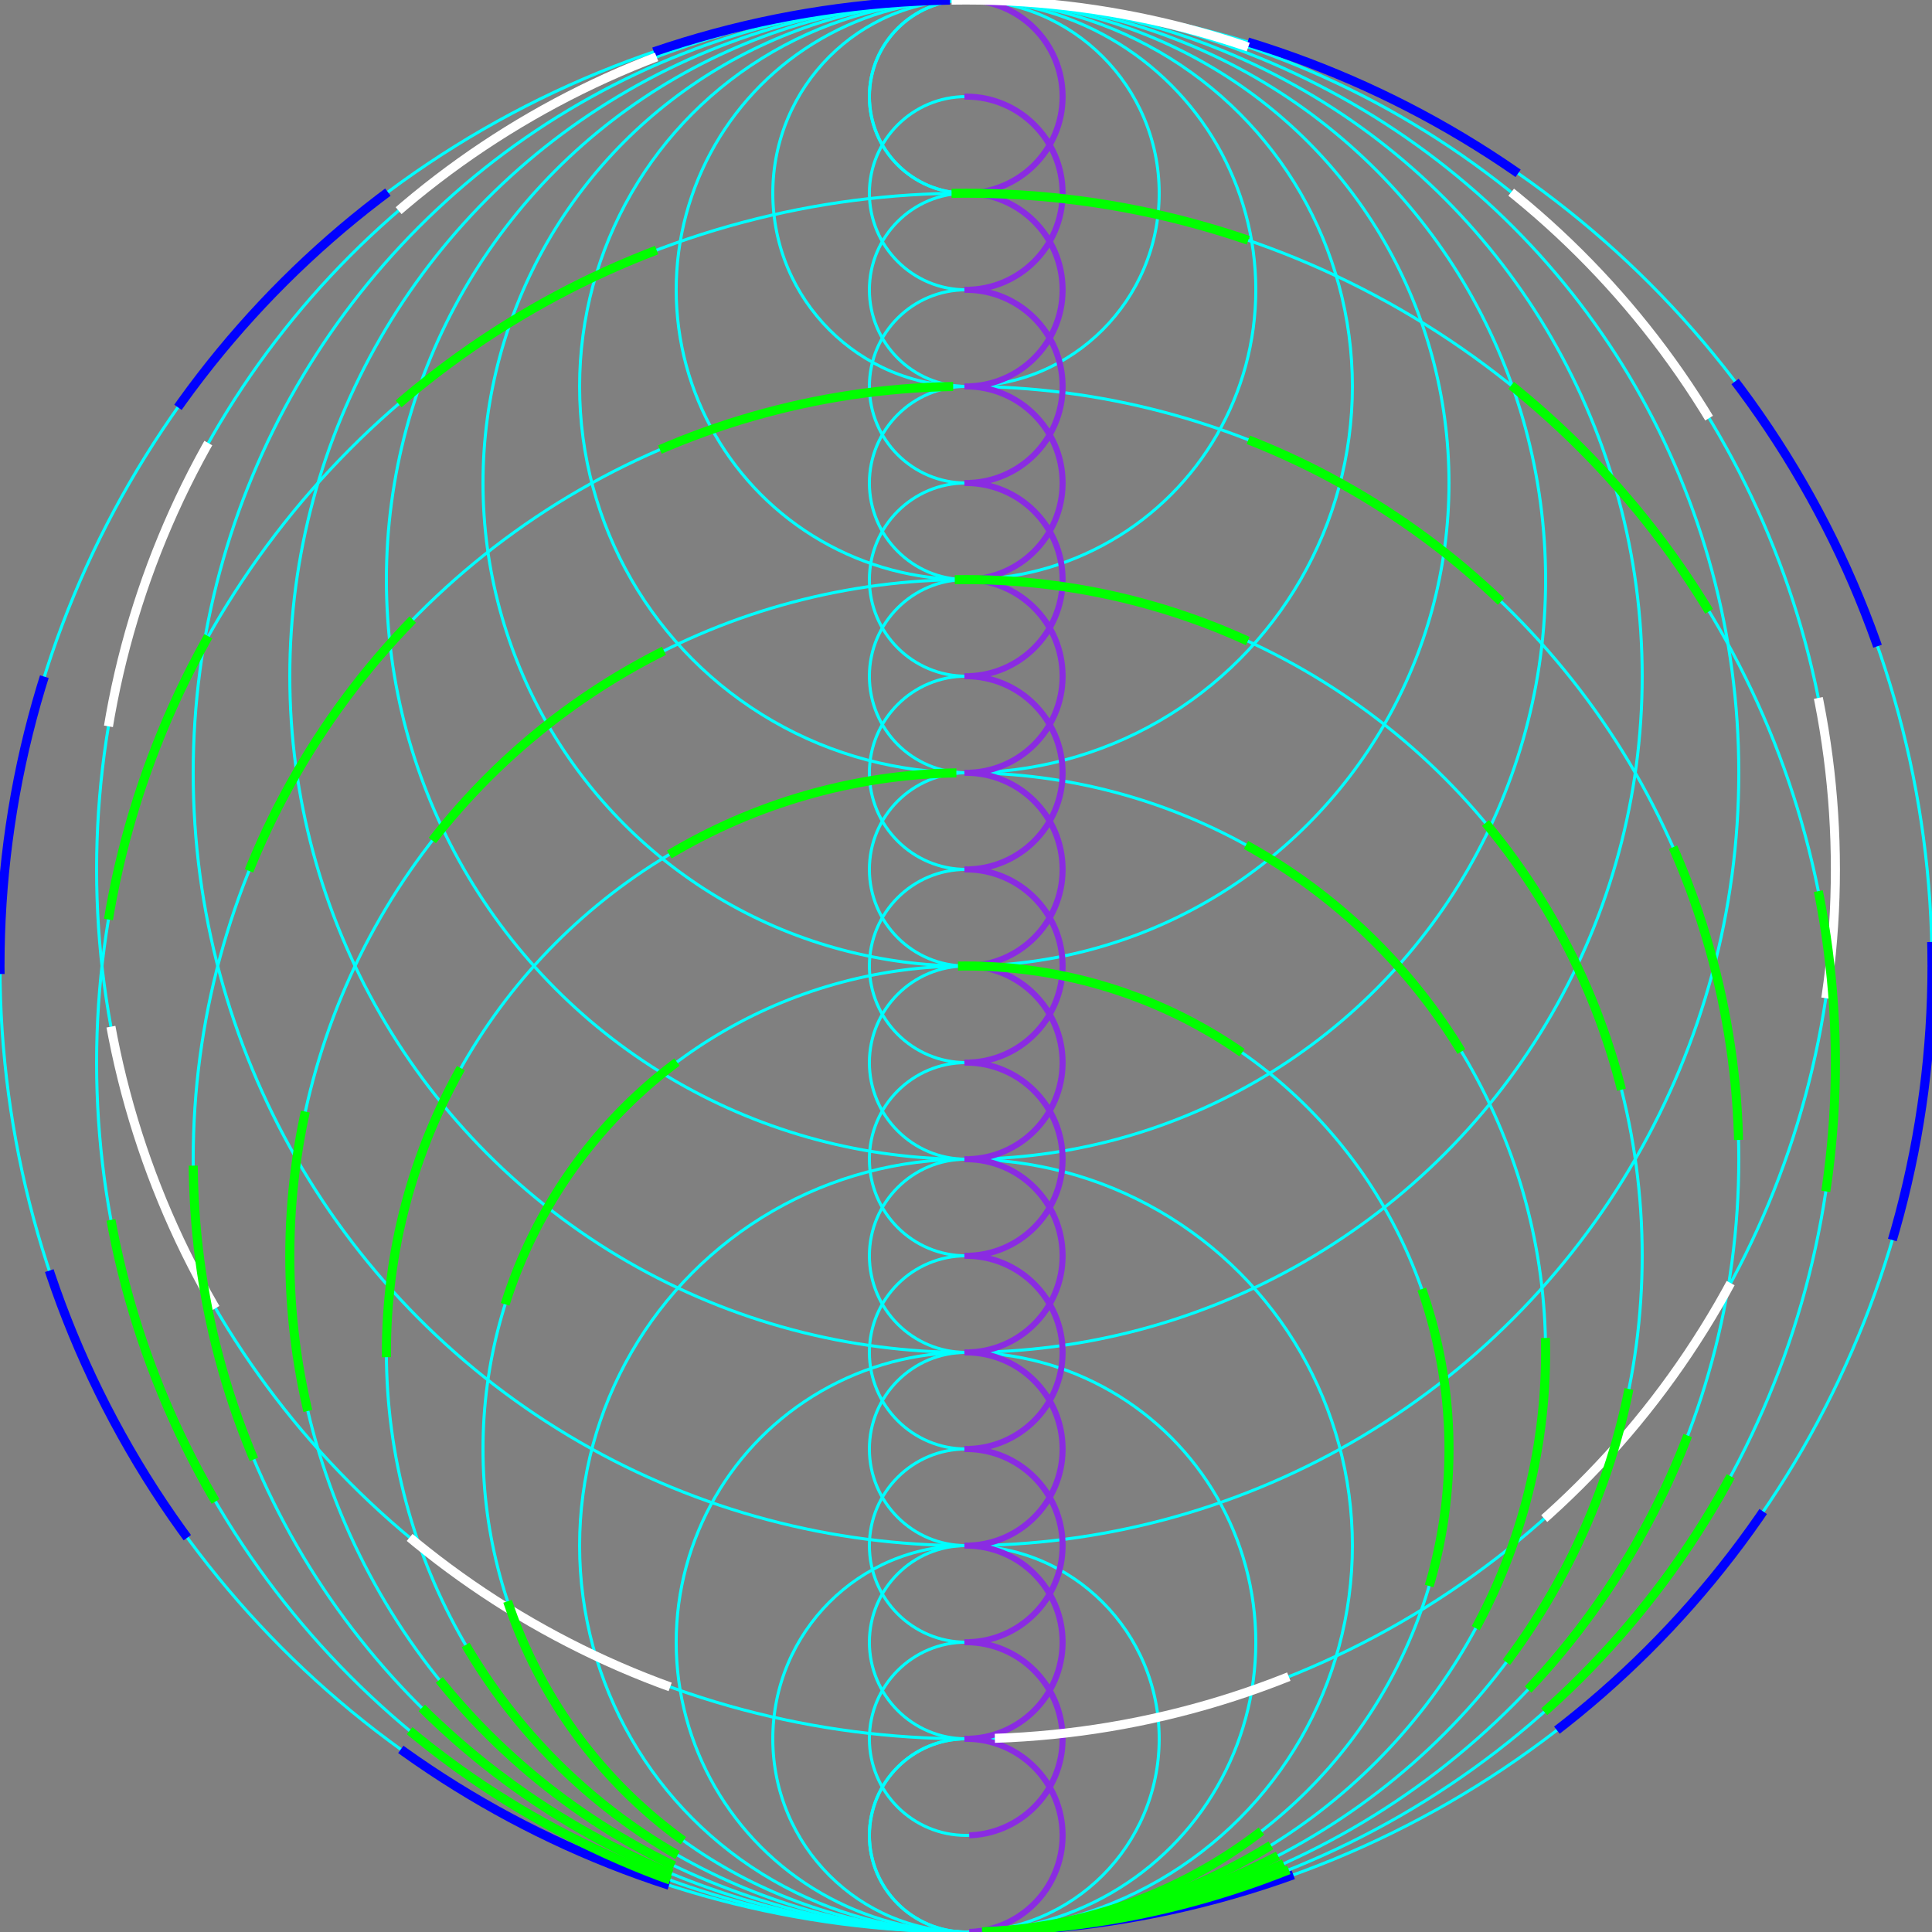 <?xml version="1.0" encoding="utf-8"?>

<svg 
  xmlns="http://www.w3.org/2000/svg" 
  xmlns:xlink="http://www.w3.org/1999/xlink" 
  height="640" 
  width="640" 
  viewBox="-64 -64 640 640">

  <rect x="-64" y="-64" width="640" height="640" fill="#808080" stroke="none"/>

  <!-- 底圖 小圓 -->

  <circle cx="256" cy="544" r="32" fill="none" stroke="cyan"/>
  <circle cx="256" cy="512" r="32" fill="none" stroke="cyan"/>
  <circle cx="256" cy="480" r="32" fill="none" stroke="cyan"/>
  <circle cx="256" cy="448" r="32" fill="none" stroke="cyan"/>
  <circle cx="256" cy="416" r="32" fill="none" stroke="cyan"/>
  <circle cx="256" cy="384" r="32" fill="none" stroke="cyan"/>
  <circle cx="256" cy="352" r="32" fill="none" stroke="cyan"/>
  <circle cx="256" cy="320" r="32" fill="none" stroke="cyan"/>
  <circle cx="256" cy="288" r="32" fill="none" stroke="cyan"/>

  <circle cx="256" cy="256" r="32" fill="none" stroke="cyan"/>

  <circle cx="256" cy="224" r="32" fill="none" stroke="cyan"/>
  <circle cx="256" cy="192" r="32" fill="none" stroke="cyan"/>
  <circle cx="256" cy="160" r="32" fill="none" stroke="cyan"/>
  <circle cx="256" cy="128" r="32" fill="none" stroke="cyan"/>
  <circle cx="256" cy="96"  r="32" fill="none" stroke="cyan"/>
  <circle cx="256" cy="64"  r="32" fill="none" stroke="cyan"/>
  <circle cx="256" cy="32"  r="32" fill="none" stroke="cyan"/>
  <circle cx="256" cy="0"   r="32" fill="none" stroke="cyan"/>
  <circle cx="256" cy="-32" r="32" fill="none" stroke="cyan"/>

  <!-- 底圖 下 大圓 -->
  <circle cx="256" cy="544" r="32" fill="none" stroke="cyan"/>
  <circle cx="256" cy="512" r="64" fill="none" stroke="cyan"/>
  <circle cx="256" cy="480" r="96" fill="none" stroke="cyan"/>
  <circle cx="256" cy="448" r="128" fill="none" stroke="cyan"/>
  <circle cx="256" cy="416" r="160" fill="none" stroke="cyan"/>
  <circle cx="256" cy="384" r="192" fill="none" stroke="cyan"/>
  <circle cx="256" cy="352" r="224" fill="none" stroke="cyan"/>
  <circle cx="256" cy="320" r="256" fill="none" stroke="cyan"/>
  <circle cx="256" cy="288" r="288" fill="none" stroke="cyan"/>
  <circle cx="256" cy="256" r="320" fill="none" stroke="cyan"/>

  <!-- 底圖 上 大圓 -->
  <circle cx="256" cy="224" r="288" fill="none" stroke="cyan"/>
  <circle cx="256" cy="192" r="256" fill="none" stroke="cyan"/>
  <circle cx="256" cy="160" r="224" fill="none" stroke="cyan"/>
  <circle cx="256" cy="128" r="192" fill="none" stroke="cyan"/>
  <circle cx="256" cy="96"  r="160" fill="none" stroke="cyan"/>
  <circle cx="256" cy="64"  r="128" fill="none" stroke="cyan"/>
  <circle cx="256" cy="32"  r="96" fill="none" stroke="cyan"/>
  <circle cx="256" cy="0"   r="64" fill="none" stroke="cyan"/>
  <circle cx="256" cy="-32" r="32" fill="none" stroke="cyan"/>

  //從下畫小圓
  <circle cx="256" cy="544" r="32" fill="none" stroke="#8a2be2" stroke-width="2" pathLength="100" stroke-dasharray="100" stroke-dashoffset="100" transform="rotate(90,256,544)">
    <animate attributeName="stroke-dashoffset" to="0" begin="0.0s" dur="1.0s" repeatCount="1" fill="freeze"/>
  </circle>

   <circle cx="256" cy="512" r="32" fill="none" stroke="#8a2be2" stroke-width="2" pathLength="100" stroke-dasharray="100" stroke-dashoffset="100" transform="rotate(90,256,512)">
    <animate attributeName="stroke-dashoffset" to="0" begin="1.0s" dur="1.5s" repeatCount="1" fill="freeze"/>
  </circle>
  
   <circle cx="256" cy="480" r="32" fill="none" stroke="#8a2be2" stroke-width="2" pathLength="100" stroke-dasharray="100" stroke-dashoffset="100" transform="rotate(90,256,480)">
    <animate attributeName="stroke-dashoffset" to="0" begin="1.5s" dur="2.0s" repeatCount="1" fill="freeze"/>
  </circle>
  
  <circle cx="256" cy="448" r="32" fill="none" stroke="#8a2be2" stroke-width="2" pathLength="100" stroke-dasharray="100" stroke-dashoffset="100" transform="rotate(90,256,448)">
    <animate attributeName="stroke-dashoffset" to="0" begin="2.0s" dur="2.5s" repeatCount="1" fill="freeze"/>
  </circle>
  
  <circle cx="256" cy="416" r="32" fill="none" stroke="#8a2be2" stroke-width="2" pathLength="100" stroke-dasharray="100" stroke-dashoffset="100" transform="rotate(90,256,416)">
    <animate attributeName="stroke-dashoffset" to="0" begin="2.5s" dur="3.5s" repeatCount="1" fill="freeze"/>
  </circle>
  
  <circle cx="256" cy="384" r="32" fill="none" stroke="#8a2be2" stroke-width="2" pathLength="100" stroke-dasharray="100" stroke-dashoffset="100" transform="rotate(90,256,384)">
    <animate attributeName="stroke-dashoffset" to="0" begin="2.5s" dur="3.5s" repeatCount="1" fill="freeze"/>
  </circle>
  
   <circle cx="256" cy="352" r="32" fill="none" stroke="#8a2be2" stroke-width="2" pathLength="100" stroke-dasharray="100" stroke-dashoffset="100" transform="rotate(90,256,352)">
    <animate attributeName="stroke-dashoffset" to="0" begin="2.5s" dur="3.5s" repeatCount="1" fill="freeze"/>
  </circle>
  
   <circle cx="256" cy="320" r="32" fill="none" stroke="#8a2be2" stroke-width="2" pathLength="100" stroke-dasharray="100" stroke-dashoffset="100" transform="rotate(90,256,320)">
    <animate attributeName="stroke-dashoffset" to="0" begin="2.5s" dur="3.5s" repeatCount="1" fill="freeze"/>
  </circle>
  
   <circle cx="256" cy="288" r="32" fill="none" stroke="#8a2be2" stroke-width="2" pathLength="100" stroke-dasharray="100" stroke-dashoffset="100" transform="rotate(90,256,288)">
    <animate attributeName="stroke-dashoffset" to="0" begin="2.5s" dur="3.5s" repeatCount="1" fill="freeze"/>
  </circle>
  
   <circle cx="256" cy="256" r="32" fill="none" stroke="#8a2be2" stroke-width="2" pathLength="100" stroke-dasharray="100" stroke-dashoffset="100" transform="rotate(90,256,256)">
    <animate attributeName="stroke-dashoffset" to="0" begin="2.5s" dur="3.5s" repeatCount="1" fill="freeze"/>
  </circle>
  
  <circle cx="256" cy="224" r="32" fill="none" stroke="#8a2be2" stroke-width="2" pathLength="100" stroke-dasharray="100" stroke-dashoffset="100" transform="rotate(90,256,224)">
    <animate attributeName="stroke-dashoffset" to="0" begin="2.5s" dur="3.5s" repeatCount="1" fill="freeze"/>
  </circle>
  
  <circle cx="256" cy="192" r="32" fill="none" stroke="#8a2be2" stroke-width="2" pathLength="100" stroke-dasharray="100" stroke-dashoffset="100" transform="rotate(90,256,192)">
    <animate attributeName="stroke-dashoffset" to="0" begin="2.5s" dur="3.5s" repeatCount="1" fill="freeze"/>
  </circle>
  
  <circle cx="256" cy="160" r="32" fill="none" stroke="#8a2be2" stroke-width="2" pathLength="100" stroke-dasharray="100" stroke-dashoffset="100" transform="rotate(90,256,160)">
    <animate attributeName="stroke-dashoffset" to="0" begin="2.5s" dur="3.5s" repeatCount="1" fill="freeze"/>
  </circle>
  
  <circle cx="256" cy="128" r="32" fill="none" stroke="#8a2be2" stroke-width="2" pathLength="100" stroke-dasharray="100" stroke-dashoffset="100" transform="rotate(90,256,128)">
    <animate attributeName="stroke-dashoffset" to="0" begin="2.5s" dur="3.5s" repeatCount="1" fill="freeze"/>
  </circle>
  
  <circle cx="256" cy="96" r="32" fill="none" stroke="#8a2be2" stroke-width="2" pathLength="100" stroke-dasharray="100" stroke-dashoffset="100" transform="rotate(90,256,96)">
    <animate attributeName="stroke-dashoffset" to="0" begin="2.5s" dur="3.5s" repeatCount="1" fill="freeze"/>
  </circle>
  
   <circle cx="256" cy="64" r="32" fill="none" stroke="#8a2be2" stroke-width="2" pathLength="100" stroke-dasharray="100" stroke-dashoffset="100" transform="rotate(90,256,64)">
    <animate attributeName="stroke-dashoffset" to="0" begin="2.5s" dur="3.5s" repeatCount="1" fill="freeze"/>
  </circle>
  
   <circle cx="256" cy="32" r="32" fill="none" stroke="#8a2be2" stroke-width="2" pathLength="100" stroke-dasharray="100" stroke-dashoffset="100" transform="rotate(90,256,32)">
    <animate attributeName="stroke-dashoffset" to="0" begin="2.5s" dur="3.5s" repeatCount="1" fill="freeze"/>
  </circle>
  
   <circle cx="256" cy="0" r="32" fill="none" stroke="#8a2be2" stroke-width="2" pathLength="100" stroke-dasharray="100" stroke-dashoffset="100" transform="rotate(90,256,0)">
    <animate attributeName="stroke-dashoffset" to="0" begin="2.5s" dur="3.5s" repeatCount="1" fill="freeze"/>
  </circle>
  
   <circle cx="256" cy="-32" r="32" fill="none" stroke="#8a2be2" stroke-width="2" pathLength="100" stroke-dasharray="100" stroke-dashoffset="100" transform="rotate(90,256,-32)">
    <animate attributeName="stroke-dashoffset" to="0" begin="2.5s" dur="3.5s" repeatCount="1" fill="freeze"/>
  </circle>
  
  //最外面的大圓
  <circle cx="256" cy="256" r="320" fill="none" stroke="blue" stroke-width="3" pathLength="100" stroke-dasharray="100" stroke-dashoffset="100" transform="rotate(90,256,256)">
    <animate attributeName="stroke-dashoffset" to="0" begin="1.0s" dur="1.5s" repeatCount="1" fill="freeze"/>
  </circle>

  //從上畫中圓
  <circle cx="256" cy="224" r="288" fill="none" stroke="#ffffff" stroke-width="3" pathLength="100" stroke-dasharray="100" stroke-dashoffset="100" transform="rotate(90,256,224)">
    <animate attributeName="stroke-dashoffset" to="0" begin="1.5s" dur="2.0s" repeatCount="1" fill="freeze"/>
  </circle>
  
  //從下畫中圓
   <circle cx="256" cy="288" r="288" fill="none" stroke="#00ff00" stroke-width="3" pathLength="100" stroke-dasharray="100" stroke-dashoffset="100" transform="rotate(90,256,288)">
    <animate attributeName="stroke-dashoffset" to="0" begin="1.5s" dur="2.0s" repeatCount="1" fill="freeze"/>
  </circle>
  
  <circle cx="256" cy="320" r="256" fill="none" stroke="#00ff00" stroke-width="3" pathLength="100" stroke-dasharray="100" stroke-dashoffset="100" transform="rotate(90,256,320)">
    <animate attributeName="stroke-dashoffset" to="0" begin="1.5s" dur="2.0s" repeatCount="1" fill="freeze"/>
  </circle>
  
  <circle cx="256" cy="352" r="224" fill="none" stroke="#00ff00" stroke-width="3" pathLength="100" stroke-dasharray="100" stroke-dashoffset="100" transform="rotate(90,256,352)">
    <animate attributeName="stroke-dashoffset" to="0" begin="1.5s" dur="2.0s" repeatCount="1" fill="freeze"/>
  </circle>
  
  <circle cx="256" cy="384" r="192" fill="none" stroke="#00ff00" stroke-width="3" pathLength="100" stroke-dasharray="100" stroke-dashoffset="100" transform="rotate(90,256,384)">
    <animate attributeName="stroke-dashoffset" to="0" begin="1.5s" dur="2.0s" repeatCount="1" fill="freeze"/>
  </circle>
  
  <circle cx="256" cy="416" r="160" fill="none" stroke="#00ff00" stroke-width="3" pathLength="100" stroke-dasharray="100" stroke-dashoffset="100" transform="rotate(90,256,416)">
    <animate attributeName="stroke-dashoffset" to="0" begin="1.5s" dur="2.0s" repeatCount="1" fill="freeze"/>
  </circle>
</svg>

